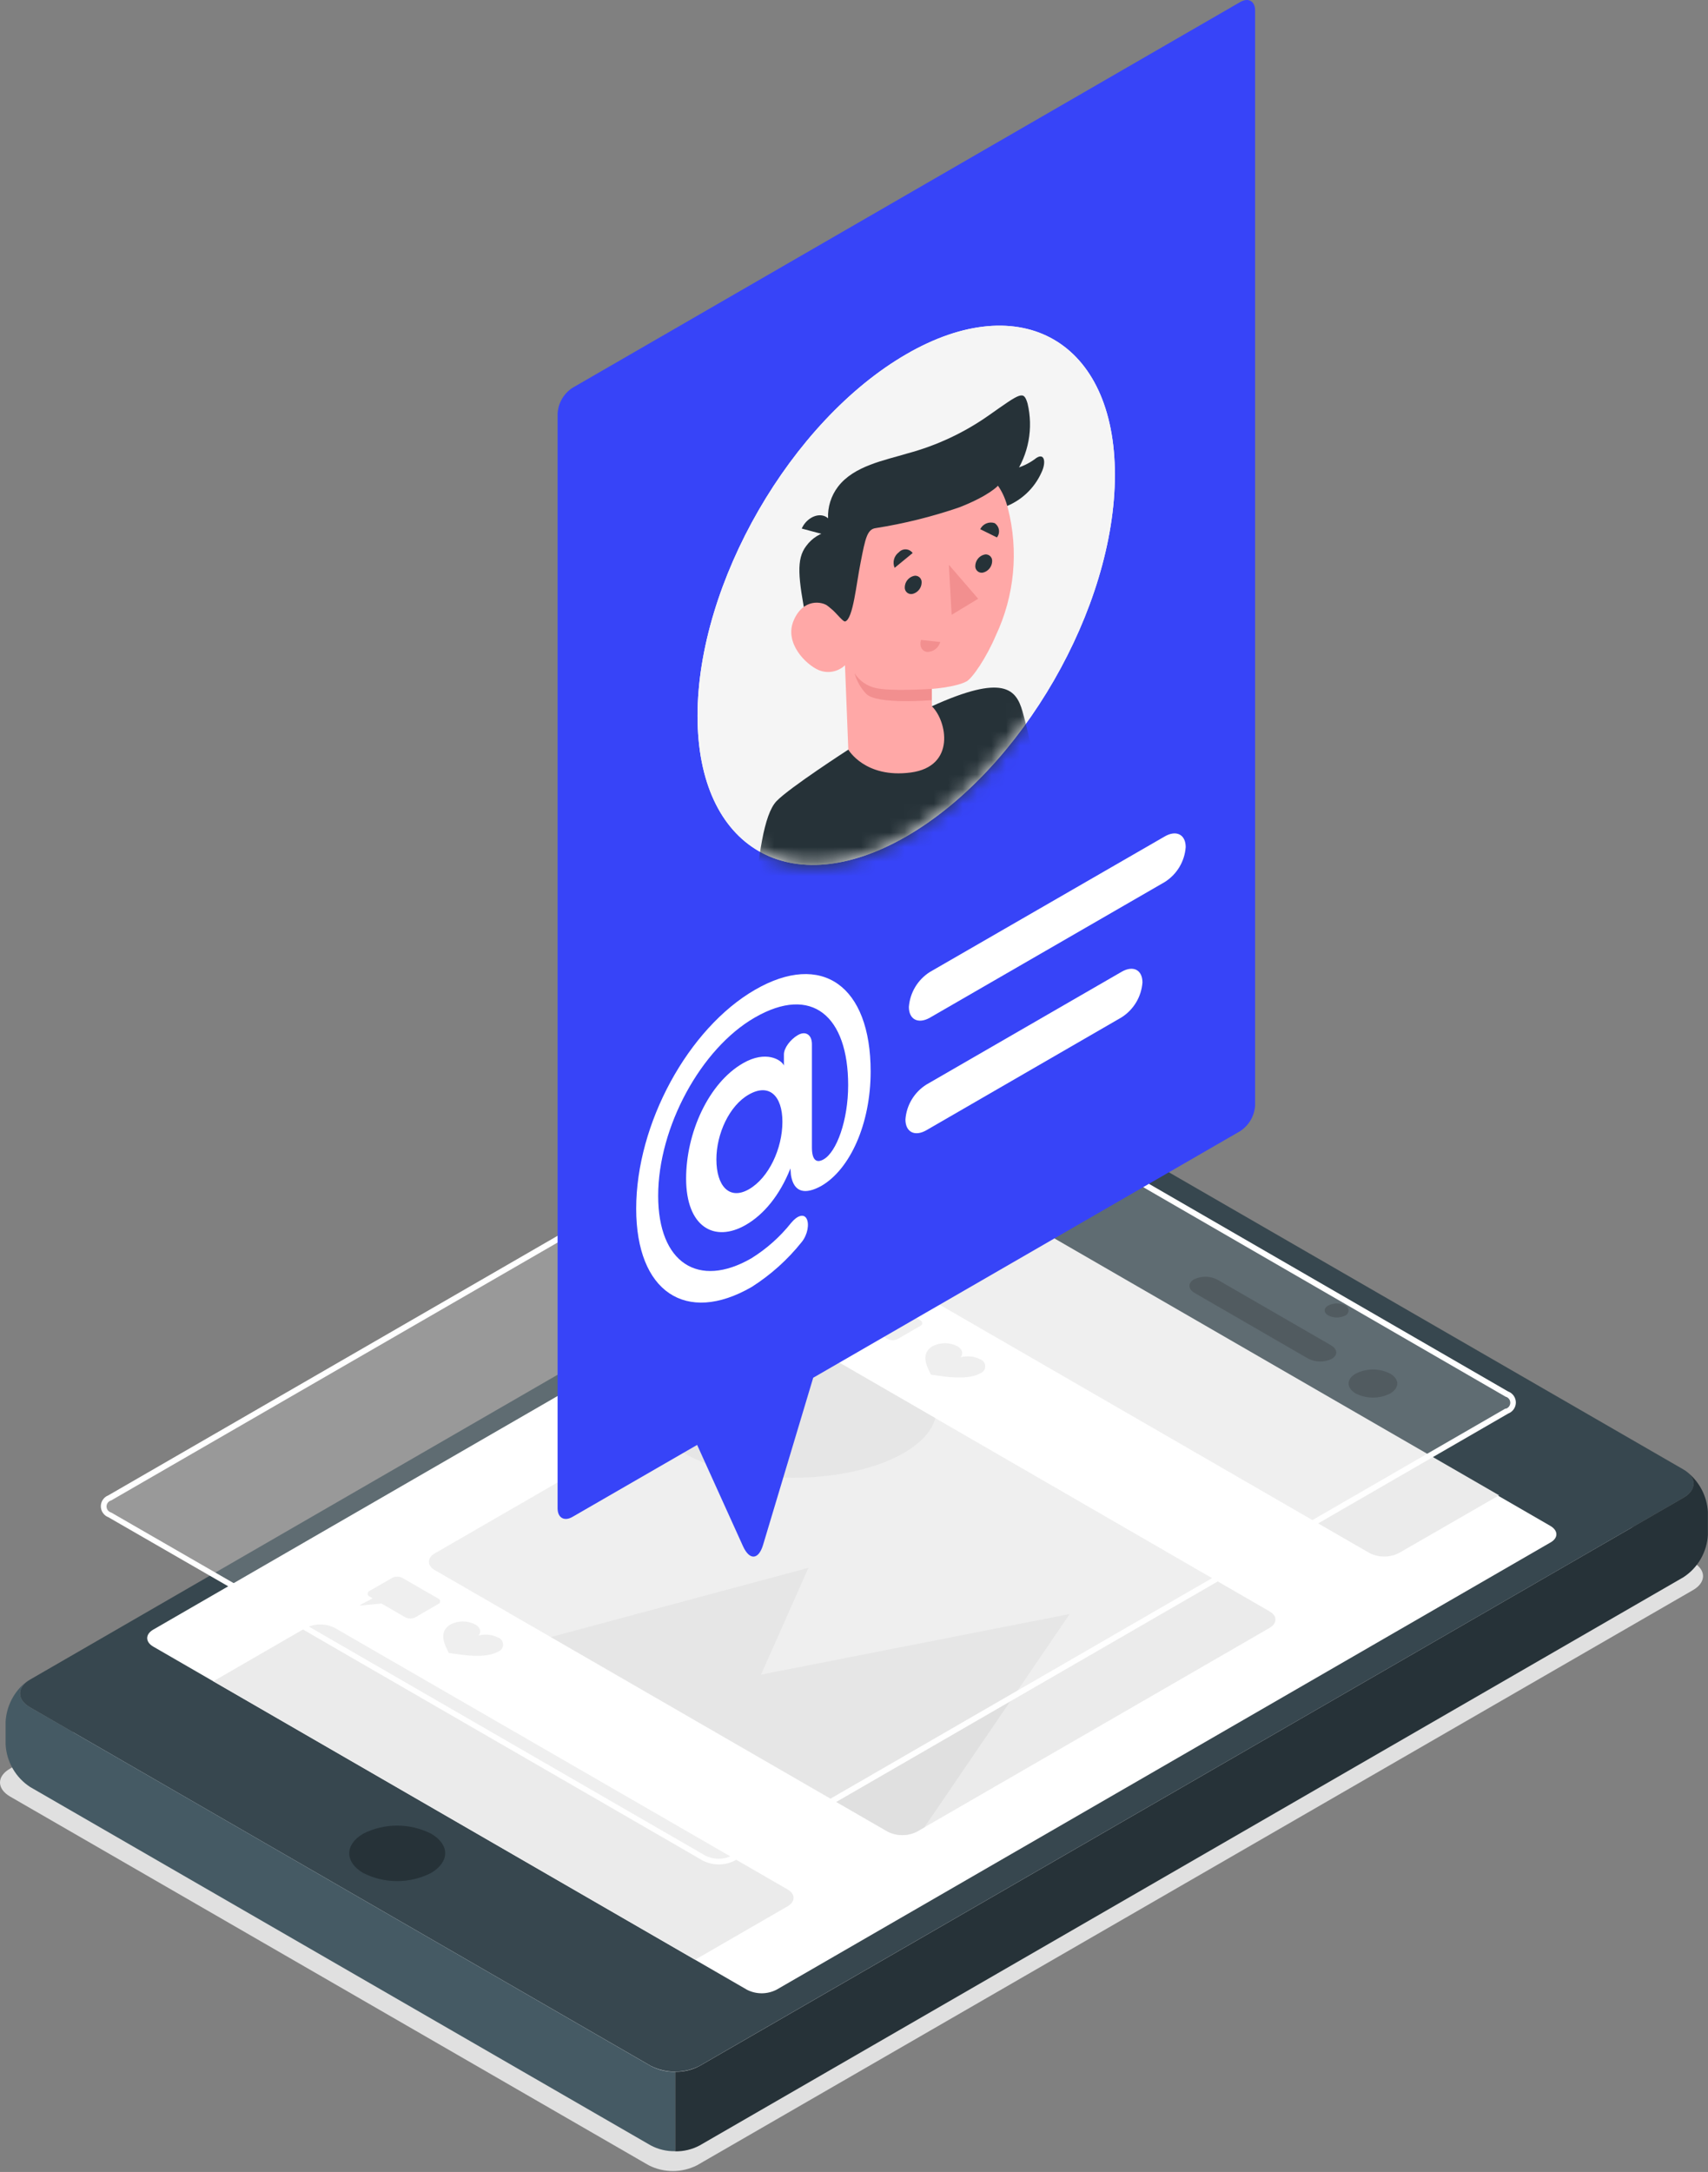 <svg width="118" height="150" viewBox="0 0 118 150" fill="none" xmlns="http://www.w3.org/2000/svg">
<rect x="0" y="0" width="118" height="150" fill="#808080" stroke="none"/>
<path d="M0.692 124.069L44.813 149.535C45.331 149.799 45.905 149.936 46.486 149.936C47.067 149.936 47.641 149.799 48.159 149.535L116.965 109.814C117.888 109.279 117.888 108.418 116.965 107.891L72.844 82.409C72.326 82.146 71.754 82.009 71.173 82.009C70.592 82.009 70.02 82.146 69.502 82.409L0.692 122.146C-0.231 122.669 -0.231 123.531 0.692 124.069Z" fill="#E0E0E0"/>
<path d="M2.081 117.916L44.952 142.671C45.475 142.936 46.054 143.075 46.642 143.075C47.229 143.075 47.808 142.936 48.332 142.671L116.303 103.434C117.238 102.895 117.238 102.022 116.303 101.484L73.428 76.73C72.905 76.464 72.326 76.326 71.738 76.326C71.151 76.326 70.572 76.464 70.048 76.73L2.081 115.993C1.146 116.513 1.146 117.386 2.081 117.916Z" fill="#37474F"/>
<path d="M44.952 142.678L2.081 117.916C1.246 117.436 1.158 116.686 1.815 116.147C1.397 116.479 1.054 116.894 0.808 117.368C0.562 117.841 0.419 118.361 0.388 118.893V120.481C0.42 121.068 0.59 121.64 0.884 122.149C1.178 122.658 1.588 123.091 2.081 123.412L44.952 148.162C45.472 148.439 46.054 148.578 46.644 148.566V143.082C46.054 143.094 45.472 142.955 44.952 142.678Z" fill="#455A64"/>
<path d="M116.304 108.925C116.795 108.605 117.205 108.173 117.498 107.664C117.791 107.155 117.961 106.585 117.992 105.999V104.41C117.961 103.878 117.818 103.358 117.572 102.885C117.326 102.412 116.983 101.996 116.565 101.665C117.223 102.203 117.138 102.953 116.304 103.434L48.332 142.678C47.813 142.954 47.232 143.093 46.644 143.082V148.574C47.232 148.585 47.813 148.446 48.332 148.17L116.304 108.925Z" fill="#263238"/>
<path d="M25.089 129.349C25.816 129.719 26.621 129.912 27.437 129.912C28.253 129.912 29.057 129.719 29.784 129.349C31.08 128.58 31.08 127.388 29.784 126.638C29.056 126.27 28.252 126.079 27.437 126.079C26.621 126.079 25.817 126.27 25.089 126.638C23.808 127.388 23.808 128.603 25.089 129.349Z" fill="#263238"/>
<path d="M51.624 137.425L10.587 113.717C10.03 113.394 10.03 112.867 10.587 112.544L64.041 81.671C64.356 81.512 64.703 81.429 65.055 81.429C65.407 81.429 65.754 81.512 66.068 81.671L107.105 105.379C107.666 105.703 107.666 106.226 107.105 106.533L53.651 137.41C53.338 137.571 52.991 137.657 52.639 137.66C52.287 137.662 51.939 137.582 51.624 137.425Z" fill="white"/>
<path d="M91.764 90.847C91.949 90.94 92.152 90.988 92.359 90.988C92.565 90.988 92.768 90.94 92.953 90.847C93.017 90.815 93.07 90.766 93.108 90.705C93.146 90.644 93.166 90.574 93.166 90.503C93.166 90.431 93.146 90.361 93.108 90.3C93.07 90.24 93.017 90.19 92.953 90.159C92.768 90.066 92.565 90.017 92.359 90.017C92.152 90.017 91.949 90.066 91.764 90.159C91.434 90.347 91.434 90.655 91.764 90.847Z" fill="#263238"/>
<path d="M93.664 96.238C94.033 96.424 94.44 96.521 94.852 96.521C95.265 96.521 95.672 96.424 96.041 96.238C96.698 95.854 96.698 95.242 96.041 94.865C95.673 94.678 95.266 94.58 94.852 94.58C94.439 94.58 94.032 94.678 93.664 94.865C93.007 95.227 93.007 95.858 93.664 96.238Z" fill="#263238"/>
<path d="M92.003 93.847C92.441 93.597 92.418 93.174 91.949 92.904L84.127 88.386C83.876 88.252 83.596 88.18 83.312 88.174C83.027 88.169 82.745 88.231 82.489 88.355C82.05 88.609 82.073 89.032 82.543 89.301L90.365 93.82C90.616 93.953 90.896 94.024 91.181 94.029C91.465 94.034 91.747 93.971 92.003 93.847Z" fill="#263238"/>
<path d="M63.349 88.047C62.788 88.37 62.788 88.893 63.349 89.201L94.614 107.256C94.929 107.415 95.277 107.498 95.629 107.498C95.982 107.498 96.33 107.415 96.645 107.256L103.567 103.268L70.271 84.04L63.349 88.047Z" fill="#EBEBEB"/>
<path d="M63.58 91.181L61.084 89.743C60.98 89.69 60.864 89.662 60.748 89.662C60.631 89.662 60.515 89.69 60.411 89.743L58.838 90.651C58.65 90.758 58.65 90.931 58.838 91.035L59.053 91.162L58.258 91.585C58.165 91.635 58.173 91.666 58.281 91.658L59.68 91.524L61.334 92.477C61.439 92.529 61.555 92.556 61.672 92.556C61.79 92.556 61.906 92.529 62.011 92.477L63.58 91.57C63.619 91.555 63.653 91.528 63.677 91.494C63.701 91.459 63.714 91.418 63.714 91.376C63.714 91.334 63.701 91.292 63.677 91.258C63.653 91.223 63.619 91.196 63.58 91.181Z" fill="#EBEBEB"/>
<path d="M64.314 94.935L64.13 94.55C63.891 94.046 63.745 93.362 64.437 92.966C64.7 92.833 64.99 92.764 65.283 92.764C65.577 92.764 65.867 92.833 66.129 92.966C66.491 93.173 66.572 93.485 66.372 93.735C66.821 93.612 67.299 93.661 67.714 93.873C67.817 93.907 67.906 93.972 67.97 94.059C68.033 94.147 68.067 94.252 68.067 94.36C68.067 94.468 68.033 94.573 67.97 94.66C67.906 94.748 67.817 94.813 67.714 94.846C67.037 95.231 65.853 95.162 64.98 95.027L64.314 94.935Z" fill="#EBEBEB"/>
<path d="M30.05 108.441L61.319 126.496C61.633 126.655 61.981 126.738 62.334 126.738C62.687 126.738 63.034 126.655 63.349 126.496L87.7 112.432C88.257 112.109 88.257 111.586 87.7 111.279L56.431 93.208C56.116 93.049 55.768 92.966 55.416 92.966C55.063 92.966 54.715 93.049 54.4 93.208L30.05 107.272C29.488 107.595 29.488 108.118 30.05 108.441Z" fill="#EBEBEB"/>
<path d="M30.288 110.406L27.781 108.964C27.675 108.912 27.56 108.885 27.442 108.885C27.325 108.885 27.209 108.912 27.104 108.964L25.531 109.871C25.493 109.887 25.46 109.913 25.437 109.948C25.414 109.982 25.402 110.022 25.402 110.063C25.402 110.105 25.414 110.145 25.437 110.179C25.46 110.214 25.493 110.24 25.531 110.256L25.75 110.383L24.954 110.802C24.858 110.852 24.87 110.886 24.954 110.875L26.354 110.744L28.008 111.698C28.113 111.75 28.229 111.776 28.346 111.776C28.463 111.776 28.579 111.75 28.685 111.698L30.258 110.786C30.297 110.775 30.333 110.752 30.359 110.72C30.386 110.688 30.402 110.648 30.405 110.607C30.408 110.565 30.399 110.524 30.378 110.488C30.357 110.452 30.326 110.423 30.288 110.406Z" fill="#EBEBEB"/>
<path d="M31.003 114.155L30.823 113.771C30.58 113.267 30.438 112.582 31.13 112.182C31.392 112.05 31.681 111.98 31.974 111.98C32.268 111.98 32.557 112.05 32.819 112.182C33.203 112.394 33.265 112.705 33.061 112.952C33.511 112.833 33.99 112.882 34.407 113.09C34.509 113.124 34.598 113.19 34.661 113.278C34.724 113.365 34.758 113.47 34.758 113.578C34.758 113.686 34.724 113.791 34.661 113.879C34.598 113.967 34.509 114.032 34.407 114.067C33.73 114.451 32.546 114.382 31.669 114.248L31.003 114.155Z" fill="#EBEBEB"/>
<path d="M21.109 112.432C21.424 112.273 21.771 112.19 22.124 112.19C22.477 112.19 22.825 112.273 23.139 112.432L54.404 130.484C54.966 130.807 54.966 131.334 54.404 131.657L48.024 135.341L14.737 116.113L21.109 112.432Z" fill="#EBEBEB"/>
<path d="M55.854 108.275L38.056 113.055L61.326 126.492C61.641 126.651 61.989 126.734 62.341 126.734C62.694 126.734 63.042 126.651 63.357 126.492L63.86 126.2L73.901 111.467L52.577 115.651L55.854 108.275Z" fill="#E0E0E0"/>
<path d="M64.618 97.938L56.431 93.208C56.116 93.049 55.768 92.966 55.416 92.966C55.063 92.966 54.715 93.049 54.4 93.208L45.248 98.496C45.667 99.292 46.532 100.034 47.844 100.676C51.689 102.515 57.95 102.515 61.807 100.676C63.422 99.907 64.357 98.938 64.618 97.938Z" fill="#E0E0E0"/>
<path opacity="0.2" d="M104.101 96.273L63.06 72.569C62.746 72.409 62.399 72.326 62.047 72.326C61.695 72.326 61.348 72.409 61.034 72.569L7.58 103.441C7.022 103.764 7.022 104.287 7.58 104.595L16.255 109.594L48.632 128.296C48.946 128.455 49.293 128.538 49.645 128.538C49.997 128.538 50.344 128.455 50.658 128.296L98.775 100.496L104.097 97.419C104.663 97.123 104.663 96.596 104.101 96.273Z" fill="white"/>
<path d="M104.201 96.104L70.267 76.491L63.16 72.399C62.817 72.223 62.436 72.131 62.049 72.131C61.663 72.131 61.282 72.223 60.938 72.399L7.483 103.272C7.331 103.331 7.2 103.434 7.108 103.569C7.015 103.703 6.966 103.863 6.966 104.026C6.966 104.189 7.015 104.348 7.108 104.483C7.2 104.618 7.331 104.721 7.483 104.78L16.159 109.779L48.547 128.492C48.891 128.669 49.272 128.761 49.658 128.761C50.045 128.761 50.426 128.669 50.77 128.492L98.883 100.692L104.209 97.615C104.361 97.556 104.491 97.452 104.583 97.317C104.675 97.182 104.725 97.023 104.725 96.859C104.725 96.696 104.675 96.537 104.583 96.402C104.491 96.267 104.361 96.163 104.209 96.104H104.201ZM104.005 97.277L98.679 100.353L50.566 128.153C50.281 128.296 49.967 128.37 49.649 128.37C49.331 128.37 49.017 128.296 48.732 128.153L16.355 109.456L7.683 104.457C7.591 104.433 7.509 104.379 7.45 104.303C7.391 104.228 7.36 104.135 7.36 104.039C7.36 103.944 7.391 103.851 7.45 103.775C7.509 103.7 7.591 103.646 7.683 103.622L61.138 72.749C61.423 72.608 61.737 72.534 62.055 72.534C62.373 72.534 62.687 72.608 62.972 72.749L70.083 76.845L104.017 96.458C104.109 96.481 104.191 96.535 104.25 96.611C104.309 96.686 104.34 96.779 104.34 96.875C104.34 96.971 104.309 97.063 104.25 97.139C104.191 97.215 104.109 97.268 104.017 97.292L104.005 97.277Z" fill="white"/>
<path d="M85.685 0.14C86.25 -0.187 86.711 0.078 86.711 0.732V76.334C86.692 76.69 86.588 77.037 86.41 77.346C86.232 77.655 85.983 77.918 85.685 78.114L56.181 95.15L52.72 106.687C52.408 107.733 51.785 107.779 51.331 106.783L48.163 99.788L39.548 104.76C38.983 105.087 38.522 104.822 38.522 104.168V28.567C38.541 28.21 38.644 27.863 38.822 27.554C39.001 27.244 39.249 26.982 39.548 26.786L85.685 0.14Z" fill="#3744F8"/>
<path d="M81.916 58.501C81.881 58.991 81.73 59.465 81.477 59.885C81.224 60.306 80.875 60.66 80.458 60.92L64.249 70.28C63.445 70.742 62.791 70.415 62.791 69.542C62.828 69.053 62.979 68.579 63.232 68.159C63.485 67.739 63.834 67.384 64.249 67.123L80.466 57.767C81.266 57.301 81.916 57.632 81.916 58.501Z" fill="white"/>
<path d="M78.928 67.85C78.892 68.339 78.741 68.813 78.488 69.233C78.234 69.654 77.886 70.008 77.47 70.269L64.007 78.052C63.203 78.518 62.553 78.187 62.553 77.314C62.588 76.826 62.738 76.352 62.991 75.933C63.244 75.513 63.592 75.159 64.007 74.899L77.486 67.115C78.289 66.65 78.928 66.981 78.928 67.85Z" fill="white"/>
<path d="M54.643 81.148L54.608 80.694C53.874 82.548 52.766 83.879 51.532 84.59C49.351 85.851 47.401 84.732 47.401 81.394C47.401 78.249 48.94 74.799 51.336 73.426C52.908 72.519 53.981 73.188 54.158 73.584V72.815C54.158 72.388 54.593 71.792 55.123 71.484C55.654 71.177 56.093 71.457 56.093 72.115V79.248C56.093 80.156 56.431 80.341 56.912 80.06C57.788 79.556 58.596 77.399 58.596 74.941C58.596 70.196 56.108 67.985 52.139 70.277C48.42 72.422 45.471 77.845 45.471 82.583C45.471 87.232 48.259 89.005 51.908 86.901C52.957 86.25 53.885 85.424 54.654 84.459C55.07 83.952 55.523 83.798 55.723 84.159C55.923 84.521 55.8 85.267 55.389 85.775C54.416 86.995 53.246 88.046 51.928 88.882C47.386 91.501 43.952 89.216 43.952 83.471C43.952 77.603 47.548 71.023 52.158 68.358C56.769 65.693 60.15 68.061 60.15 73.999C60.15 77.599 58.738 80.752 56.735 81.906C55.627 82.513 54.839 82.371 54.643 81.148ZM49.493 80.068C49.493 81.906 50.386 82.913 51.747 82.129C53.108 81.344 54.054 79.329 54.054 77.472C54.054 75.683 53.143 74.78 51.728 75.595C50.386 76.356 49.493 78.306 49.493 80.068Z" fill="white"/>
<path d="M62.607 24.467C70.571 19.853 77.024 23.598 77.024 32.793C77.024 41.988 70.571 53.175 62.607 57.767C54.643 62.358 48.19 58.636 48.19 49.441C48.19 40.246 54.643 29.082 62.607 24.467Z" fill="white"/>
<path d="M62.607 24.467C70.571 19.853 77.024 23.598 77.024 32.793C77.024 41.988 70.571 53.175 62.607 57.767C54.643 62.358 48.19 58.636 48.19 49.441C48.19 40.246 54.643 29.082 62.607 24.467Z" fill="#F5F5F5"/>
<mask id="mask0_162_7541" style="mask-type:luminance" maskUnits="userSpaceOnUse" x="48" y="22" width="30" height="38">
<path d="M62.607 24.467C70.571 19.853 77.024 23.598 77.024 32.793C77.024 41.988 70.571 53.175 62.607 57.767C54.643 62.358 48.19 58.636 48.19 49.441C48.19 40.246 54.643 29.082 62.607 24.467Z" fill="white"/>
</mask>
<g mask="url(#mask0_162_7541)">
<path d="M57.35 36.677C56.689 36.791 56.099 37.158 55.704 37.7C54.996 38.612 55.143 39.911 55.704 42.838L57.892 42.503L57.35 36.677Z" fill="#263238"/>
<path d="M70.102 32.37C70.594 32.239 71.057 32.02 71.471 31.724C72.144 31.159 72.317 31.878 71.948 32.639C71.703 33.182 71.353 33.671 70.918 34.078C70.483 34.484 69.972 34.801 69.414 35.008C69.391 34.916 68.783 33.47 68.783 33.47L70.102 32.37Z" fill="#263238"/>
<path d="M58.607 51.771C58.607 51.771 54.531 54.402 53.647 55.329C52.762 56.255 52.397 59.143 52.07 62.678C52.07 62.678 56.712 64.635 63.991 61.032C71.271 57.428 71.929 54.579 71.929 54.579C71.929 54.579 70.987 50.298 70.636 49.11C70.194 47.606 69.341 46.522 64.376 48.776L58.607 51.771Z" fill="#263238"/>
<path d="M58.377 42.377C58.05 42.657 57.588 42.157 57.188 41.846C56.788 41.534 55.481 41.311 54.827 42.861C54.173 44.411 55.673 45.895 56.558 46.276C56.86 46.403 57.193 46.44 57.516 46.381C57.839 46.322 58.138 46.171 58.377 45.945L58.607 51.771C58.607 51.771 59.761 53.767 62.914 53.352C66.068 52.937 65.41 49.768 64.38 48.776V47.576C64.38 47.576 66.006 47.468 66.772 47.06C67.183 46.841 68.16 45.395 68.791 43.903C70.091 41.155 70.388 38.037 69.629 35.093C68.502 30.601 63.353 31.836 60.284 34.589C57.215 37.343 58.377 42.377 58.377 42.377Z" fill="#FFA8A7"/>
<path d="M70.99 27.863C70.713 26.956 70.544 27.117 68.318 28.682C66.617 29.88 64.719 30.769 62.711 31.309C61.142 31.786 58.996 32.163 57.892 33.616C57.417 34.241 57.175 35.012 57.208 35.797C57.114 35.71 57.001 35.648 56.877 35.616C56.335 35.47 55.669 35.866 55.389 36.504L57.312 37.016C57.161 38.123 56.731 41.542 57.2 41.842C57.604 42.1 58.223 42.965 58.388 42.919C58.938 42.761 59.157 40.323 59.457 38.846C59.784 37.166 59.911 36.539 60.515 36.47C62.476 36.16 64.406 35.681 66.283 35.035C68.36 34.224 68.956 33.535 68.956 33.535L70.064 32.832C70.558 32.115 70.896 31.302 71.056 30.446C71.215 29.59 71.193 28.71 70.99 27.863Z" fill="#263238"/>
<path d="M64.372 47.576C64.372 47.576 61.461 47.772 60.446 47.503C59.861 47.363 59.355 46.998 59.038 46.487C59.182 47.022 59.457 47.513 59.838 47.914C60.58 48.683 64.372 48.353 64.372 48.353V47.576Z" fill="#F28F8F"/>
<path d="M63.63 44.196L64.96 44.338C64.906 44.535 64.787 44.709 64.624 44.833C64.461 44.956 64.261 45.023 64.057 45.022C63.688 44.984 63.499 44.615 63.63 44.196Z" fill="#F28F8F"/>
<path d="M65.553 39.004L65.745 42.461L67.579 41.35L65.553 39.004Z" fill="#F28F8F"/>
<path d="M63.672 40.234C63.669 40.407 63.611 40.575 63.506 40.713C63.402 40.851 63.257 40.953 63.092 41.004C63.022 41.027 62.949 41.033 62.876 41.022C62.804 41.01 62.736 40.98 62.678 40.936C62.62 40.891 62.575 40.833 62.545 40.766C62.515 40.7 62.502 40.627 62.507 40.554C62.511 40.38 62.57 40.213 62.675 40.075C62.78 39.937 62.926 39.835 63.092 39.785C63.16 39.761 63.234 39.754 63.306 39.766C63.378 39.778 63.446 39.807 63.504 39.852C63.562 39.897 63.607 39.955 63.636 40.022C63.666 40.089 63.678 40.162 63.672 40.234Z" fill="#263238"/>
<path d="M63.053 38.193L61.807 39.215C61.727 39.03 61.712 38.823 61.765 38.627C61.818 38.432 61.936 38.261 62.099 38.142C62.161 38.075 62.236 38.021 62.321 37.986C62.406 37.951 62.497 37.936 62.588 37.941C62.679 37.945 62.769 37.97 62.849 38.014C62.929 38.058 62.999 38.118 63.053 38.193Z" fill="#263238"/>
<path d="M68.875 37.116L67.721 36.547C67.808 36.368 67.957 36.228 68.139 36.151C68.321 36.074 68.525 36.066 68.714 36.127C68.792 36.179 68.859 36.247 68.91 36.326C68.962 36.404 68.996 36.493 69.011 36.586C69.026 36.679 69.022 36.774 68.999 36.865C68.975 36.956 68.933 37.042 68.875 37.116Z" fill="#263238"/>
<path d="M68.544 38.762C68.54 38.934 68.481 39.101 68.377 39.239C68.273 39.377 68.129 39.479 67.964 39.531C67.895 39.554 67.821 39.561 67.749 39.549C67.677 39.537 67.609 39.507 67.551 39.463C67.493 39.418 67.447 39.36 67.417 39.293C67.387 39.227 67.374 39.154 67.379 39.081C67.384 38.907 67.443 38.74 67.548 38.602C67.653 38.464 67.798 38.362 67.964 38.312C68.033 38.288 68.107 38.281 68.178 38.293C68.251 38.305 68.318 38.335 68.376 38.379C68.434 38.424 68.479 38.482 68.509 38.549C68.538 38.616 68.55 38.689 68.544 38.762Z" fill="#263238"/>
</g>
</svg>
